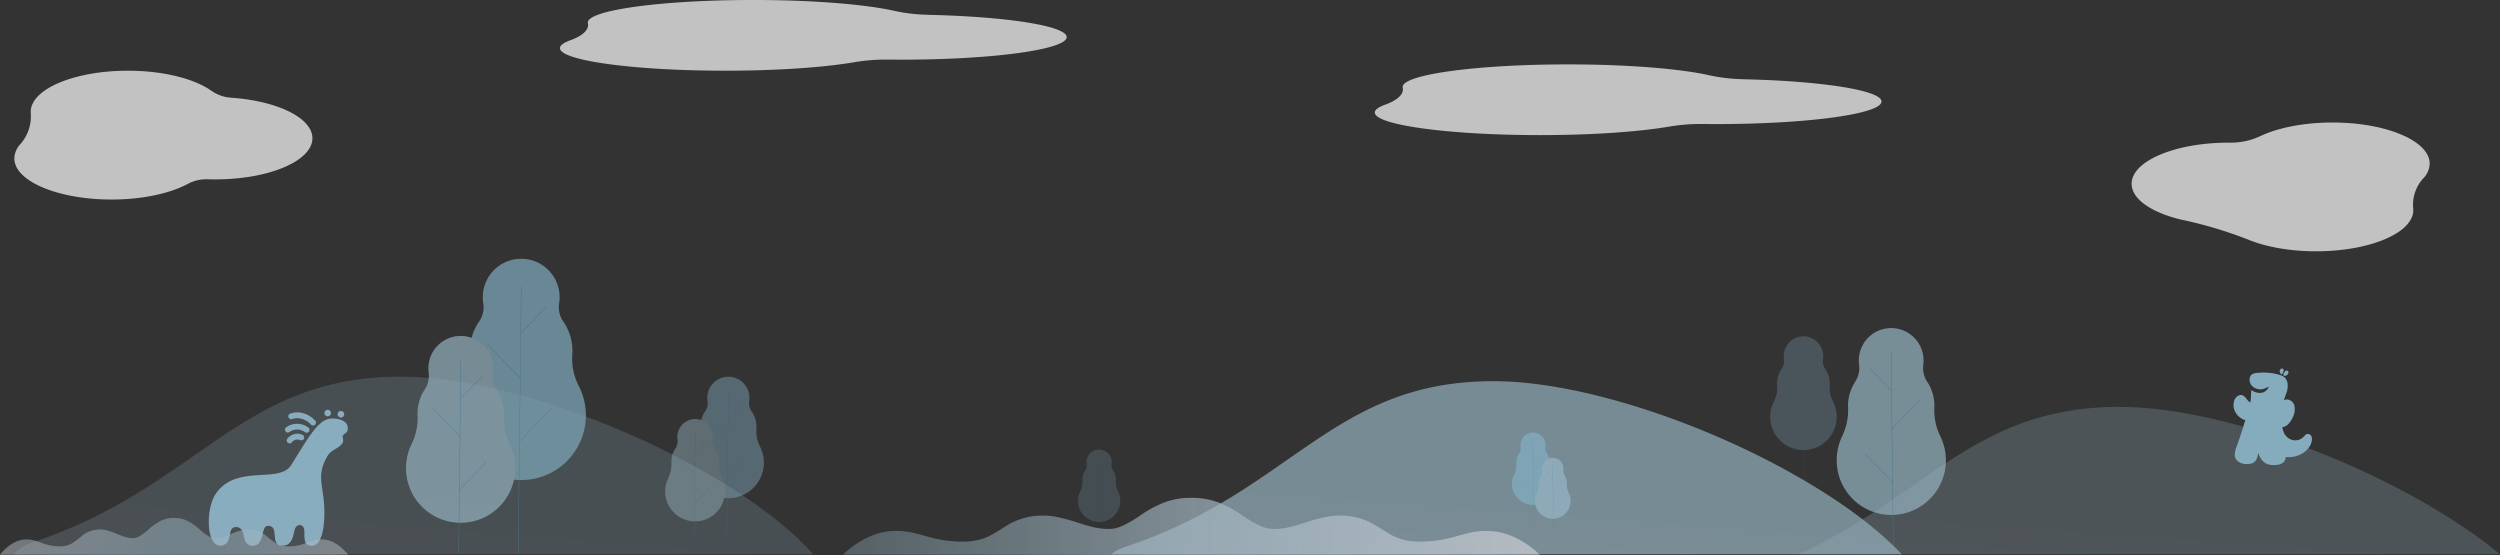 <svg xmlns="http://www.w3.org/2000/svg" xmlns:xlink="http://www.w3.org/1999/xlink" width="1089" height="241.779" viewBox="0 0 1089 241.779">
  <rect x="0" y="0" width="1089" height="241.779" fill="#333333" stroke="none"/>
  <defs>
    <clipPath id="clip-path">
      <rect id="Rectangle_171" data-name="Rectangle 171" width="60.557" height="59.215" fill="#a8dff8"/>
    </clipPath>
    <linearGradient id="linear-gradient" x1="0.601" y1="0.703" x2="0.094" y2="2.19" gradientUnits="objectBoundingBox">
      <stop offset="0" stop-color="#bce6fa"/>
      <stop offset="1" stop-color="#ebf4ff"/>
    </linearGradient>
    <linearGradient id="linear-gradient-2" x1="0.601" y1="0.691" x2="0.094" y2="2.241" xlink:href="#linear-gradient"/>
    <linearGradient id="linear-gradient-3" x1="0.601" y1="0.704" x2="0.093" y2="2.168" xlink:href="#linear-gradient"/>
    <linearGradient id="linear-gradient-4" y1="0.5" x2="1" y2="0.5" gradientUnits="objectBoundingBox">
      <stop offset="0" stop-color="#ebf4ff"/>
      <stop offset="0.54" stop-color="#bce6fa"/>
      <stop offset="1" stop-color="#ebf4ff"/>
    </linearGradient>
    <linearGradient id="linear-gradient-5" y1="0.5" x2="1" y2="0.5" gradientUnits="objectBoundingBox">
      <stop offset="0" stop-color="#ebf4ff"/>
      <stop offset="0" stop-color="#bce6fa" stop-opacity="0.361"/>
      <stop offset="1" stop-color="#ebf4ff"/>
    </linearGradient>
    <clipPath id="clip-path-2">
      <rect id="Rectangle_172" data-name="Rectangle 172" width="34.147" height="42.056" fill="#a8dff8"/>
    </clipPath>
  </defs>
  <g id="Layer_1" data-name="Layer 1" transform="translate(7.301 39.881)" opacity="0.7">
    <g id="Group_384" data-name="Group 384" transform="translate(83.644 138.609)">
      <g id="Group_384-2" data-name="Group 384" clip-path="url(#clip-path)">
        <path id="Path_393" data-name="Path 393" d="M62.974,13.137a1.253,1.253,0,0,0-.145-1.765,8.126,8.126,0,0,0-9.717-.159,1.254,1.254,0,0,0,1.421,2.067,5.667,5.667,0,0,1,6.673,0,1.252,1.252,0,0,0,1.767-.144h0" transform="translate(-19.396 -3.573)" fill="#a8dff8"/>
        <path id="Path_394" data-name="Path 394" d="M66.662,7.078a1.251,1.251,0,0,0-.034-1.657C63.7,2.232,59.316,1,55.728,2.348A1.254,1.254,0,1,0,56.611,4.7c2.6-.979,5.96.016,8.17,2.422a1.255,1.255,0,0,0,1.772.074,1.158,1.158,0,0,0,.109-.114" transform="translate(-20.262 -0.667)" fill="#a8dff8"/>
        <path id="Path_395" data-name="Path 395" d="M61.106,18.95a1.284,1.284,0,0,0,.19-.3,1.255,1.255,0,0,0-.641-1.654,5.518,5.518,0,0,0-6.529,1.645,1.254,1.254,0,1,0,1.846,1.7,3.124,3.124,0,0,1,3.669-1.046,1.254,1.254,0,0,0,1.463-.336" transform="translate(-19.849 -6.094)" fill="#a8dff8"/>
        <path id="Path_396" data-name="Path 396" d="M53.606,6.035c-5.672.156-9.584,7.182-17.668,20.224C30.769,34.593,12.288,25.77,3.19,38.615-1.444,45.156-1.2,61.44,5.036,61.44a3.8,3.8,0,0,0,3.752-3.193c.772-2.3.365-4.99,3.254-4.913,2.171.059,2.948,2.149,3.253,3.97.369,2.2,1.284,4.136,3.758,4.136,5.567,0,3.444-8.648,6.7-8.648,5.452,0,.393,8.648,6.368,8.648,4.144,0,4.578-4.15,5.31-7.018.68-2.661,4.21-2.842,4.21.815,0,4.043-.016,6.2,3.312,6.2,5.2,0,5.547-11.665,5.378-16.158-.394-10.461-3.653-14.373,1.43-22.989,1.636-2.77,4.636-2.971,6.39-5.423,1.018-1.424-.367-2.6.44-3.632,1.025-1.32,1.759-.589,1.943-2.64.344-3.849-4.527-4.629-6.934-4.563" transform="translate(0 -2.225)" fill="#a8dff8"/>
        <path id="Path_397" data-name="Path 397" d="M81.247,2.851a1.426,1.426,0,1,0-1.426-1.426,1.426,1.426,0,0,0,1.426,1.426" transform="translate(-29.451 0)" fill="#a8dff8"/>
        <path id="Path_398" data-name="Path 398" d="M90.393,3.7A1.426,1.426,0,1,0,88.966,2.27,1.425,1.425,0,0,0,90.393,3.7" transform="translate(-32.825 -0.311)" fill="#a8dff8"/>
      </g>
    </g>
    <g id="Group_381" data-name="Group 381" transform="translate(-7.301 -17.33)">
      <path id="Path_332" data-name="Path 332" d="M628.692,130.654H284.37a19.6,19.6,0,0,1,6.285-3.277C362.93,103.347,380.441,55.27,450.8,55.27c26.148,0,59.555,8.553,91.248,21.526,35.121,14.385,68.091,34.214,86.643,53.858Z" transform="translate(199.74 88.22)" fill-rule="evenodd" opacity="0.7" fill="url(#linear-gradient)"/>
      <path id="Path_333" data-name="Path 333" d="M768.115,126.123H462.41c38.011-17.157,59.706-40.566,89.449-53.858,14.116-6.3,30.063-10.335,50.43-10.335,49.607,0,125.428,30.786,165.826,64.193Z" transform="translate(320.885 92.752)" fill-rule="evenodd" opacity="0.26" fill="url(#linear-gradient-2)"/>
      <path id="Path_334" data-name="Path 334" d="M348.018,131.457H0c1.529-2.151,4.2-3.949,8.167-5.26C80.443,102.167,97.953,54.09,168.313,54.09c56.11,0,145.728,39.389,179.723,77.367Z" transform="translate(6.244 87.418)" fill-rule="evenodd" opacity="0.22" fill="url(#linear-gradient-3)"/>
      <g id="Group_362" data-name="Group 362" transform="translate(658.59 165.857)" opacity="0.81">
        <g id="Group_359" data-name="Group 359">
          <path id="Path_335" data-name="Path 335" d="M391.393,77.537a3.494,3.494,0,0,0,.588-2.571,5.172,5.172,0,0,1-.067-.891,5.478,5.478,0,1,1,10.956,0,5.289,5.289,0,0,1-.067.891,3.5,3.5,0,0,0,.588,2.571,7.357,7.357,0,0,1,1.311,4.184c0,.185,0,.353-.017.538a8.231,8.231,0,0,0,.907,4.42,9.209,9.209,0,1,1-16.367,0,8.232,8.232,0,0,0,.907-4.42c0-.168-.017-.353-.017-.538a7.276,7.276,0,0,1,1.311-4.184Z" transform="translate(-388.2 -68.58)" fill="#a0ddf8" fill-rule="evenodd"/>
          <g id="Group_358" data-name="Group 358" transform="translate(4.873 3.932)">
            <path id="Path_336" data-name="Path 336" d="M394.1,109.049a.033.033,0,0,1-.034-.034l-.437-38.062a.034.034,0,0,1,.067,0l.437,38.062a.033.033,0,0,1-.034.034Z" transform="translate(-389.378 -70.92)" fill="#44b3e6"/>
            <path id="Path_337" data-name="Path 337" d="M393.757,80.706h-.017v-.034l4.571-4.772h.034v.034l-4.571,4.772Z" transform="translate(-389.304 -67.531)" fill="#44b3e6"/>
            <path id="Path_338" data-name="Path 338" d="M395.688,86.086h-.017L391.1,81.314V81.28h.034l4.571,4.772v.034h-.017Z" transform="translate(-391.1 -63.871)" fill="#44b3e6"/>
            <path id="Path_339" data-name="Path 339" d="M395.156,76.441h-.017l-3.579-3.7V72.71h.034l3.579,3.7v.034h-.017Z" transform="translate(-390.787 -69.702)" fill="#44b3e6"/>
          </g>
        </g>
        <g id="Group_361" data-name="Group 361" transform="translate(10.049 10.99)">
          <path id="Path_340" data-name="Path 340" d="M396.8,82.783a3.474,3.474,0,0,0,.555-2.4,3.759,3.759,0,0,1-.034-.622,4.6,4.6,0,1,1,9.209,0,3.862,3.862,0,0,1-.034.622,3.473,3.473,0,0,0,.555,2.4,6.089,6.089,0,0,1,1.025,3.411v.286a8.19,8.19,0,0,0,.84,4.033,7.764,7.764,0,1,1-13.948,0,8.581,8.581,0,0,0,.84-4.033v-.286a6.089,6.089,0,0,1,1.025-3.411Z" transform="translate(-394.18 -75.12)" fill="#bce6fa" fill-rule="evenodd"/>
          <g id="Group_360" data-name="Group 360" transform="translate(4.1 3.31)">
            <path id="Path_341" data-name="Path 341" d="M399.113,104.817a.033.033,0,0,1-.034-.034l-.319-27.66a.034.034,0,1,1,.067,0l.319,27.66a.033.033,0,0,1-.034.034Z" transform="translate(-395.164 -77.09)" fill="#44b3e6"/>
            <path id="Path_342" data-name="Path 342" d="M398.857,85.347h-.017v-.034l3.848-4.033h.034v.034l-3.848,4.033h-.017Z" transform="translate(-395.109 -74.239)" fill="#44b3e6"/>
            <path id="Path_343" data-name="Path 343" d="M400.485,89.877h-.017l-3.848-4.033V85.81h.034l3.848,4.033v.034Z" transform="translate(-396.62 -71.157)" fill="#44b3e6"/>
            <path id="Path_344" data-name="Path 344" d="M400.045,81.752h-.017l-3.008-3.109V78.61h.034l3.008,3.109v.034h-.017Z" transform="translate(-396.348 -76.056)" fill="#44b3e6"/>
          </g>
        </g>
      </g>
      <g id="Group_365" data-name="Group 365" transform="translate(469.574 173.285)" opacity="0.23">
        <g id="Group_364" data-name="Group 364">
          <path id="Path_345" data-name="Path 345" d="M278.913,81.957a3.5,3.5,0,0,0,.588-2.571,5.166,5.166,0,0,1-.067-.891,5.478,5.478,0,1,1,10.957,0,5.3,5.3,0,0,1-.067.891,3.5,3.5,0,0,0,.588,2.571,7.357,7.357,0,0,1,1.311,4.184c0,.185,0,.353-.017.538a8.23,8.23,0,0,0,.907,4.42,9.209,9.209,0,1,1-16.368,0,8.231,8.231,0,0,0,.907-4.42c0-.168-.017-.353-.017-.538a7.277,7.277,0,0,1,1.311-4.184Z" transform="translate(-275.72 -73)" fill="#a0ddf8" fill-rule="evenodd"/>
          <g id="Group_363" data-name="Group 363" transform="translate(4.856 3.915)">
            <path id="Path_346" data-name="Path 346" d="M281.62,113.459a.033.033,0,0,1-.034-.034l-.437-38.062a.034.034,0,1,1,.067,0l.437,38.062a.033.033,0,0,1-.034.034Z" transform="translate(-276.882 -75.33)" fill="#44b3e6"/>
            <path id="Path_347" data-name="Path 347" d="M281.267,85.116h-.017v-.034l4.571-4.772h.034v.034l-4.571,4.772h-.017Z" transform="translate(-276.814 -71.941)" fill="#44b3e6"/>
            <path id="Path_348" data-name="Path 348" d="M283.2,90.5h-.017l-4.571-4.772V85.69h.034l4.571,4.772V90.5H283.2Z" transform="translate(-278.61 -68.281)" fill="#44b3e6"/>
            <path id="Path_349" data-name="Path 349" d="M282.666,80.861h-.017l-3.579-3.7V77.13h.034l3.579,3.7v.034Z" transform="translate(-278.297 -74.105)" fill="#44b3e6"/>
          </g>
        </g>
      </g>
      <g id="Group_370" data-name="Group 370" transform="translate(289.743 141.507)" opacity="0.45">
        <g id="Group_367" data-name="Group 367" transform="translate(12.074)">
          <path id="Path_350" data-name="Path 350" d="M235.615,59.932a5.941,5.941,0,0,1-.986-4.315,9.428,9.428,0,0,0,.115-1.485,9.18,9.18,0,1,0-18.361,0,9.548,9.548,0,0,0,.115,1.485,5.927,5.927,0,0,1-.986,4.315,12.3,12.3,0,0,0-2.189,7.029c0,.294,0,.6.026.9a14.059,14.059,0,0,1-1.524,7.413,15.473,15.473,0,1,0,27.49,0,14.06,14.06,0,0,1-1.524-7.413c.026-.294.038-.589.038-.9a12.3,12.3,0,0,0-2.189-7.029Z" transform="translate(-210.11 -44.9)" fill="#a0ddf8" fill-rule="evenodd"/>
          <g id="Group_366" data-name="Group 366" transform="translate(7.493 6.62)">
            <path id="Path_351" data-name="Path 351" d="M221.638,114.038a.508.508,0,0,0,.051-.038l.717-63.878s-.026-.051-.038-.051a.057.057,0,0,0-.051.038l-.717,63.878s.026.051.038.051Z" transform="translate(-214.382 -50.07)" fill="#44b3e6"/>
            <path id="Path_352" data-name="Path 352" d="M223.693,69.08h.026a.058.058,0,0,0,0-.064L216.036,61s-.051-.013-.064,0a.058.058,0,0,0,0,.064l7.682,8.015a.129.129,0,0,0,.038.013Z" transform="translate(-215.962 -47.007)" fill="#44b3e6"/>
            <path id="Path_353" data-name="Path 353" d="M221.827,80.934a.063.063,0,0,0,.038-.013l7.682-8.015s.013-.051,0-.064a.058.058,0,0,0-.064,0L221.8,80.857s-.013.051,0,.064h.026Z" transform="translate(-214.327 -43.688)" fill="#44b3e6"/>
            <path id="Path_354" data-name="Path 354" d="M222.107,60.269a.063.063,0,0,0,.038-.013l6-6.21s.013-.051,0-.064a.058.058,0,0,0-.064,0l-6,6.21s-.013.051,0,.064h.026Z" transform="translate(-214.249 -48.976)" fill="#44b3e6"/>
          </g>
        </g>
        <g id="Group_369" data-name="Group 369" transform="translate(0 18.437)">
          <path id="Path_355" data-name="Path 355" d="M222.357,72.168a5.936,5.936,0,0,1-.935-4.046,9.022,9.022,0,0,0,.064-1.037,7.746,7.746,0,1,0-15.493,0,9.392,9.392,0,0,0,.064,1.037,5.9,5.9,0,0,1-.935,4.046,10.336,10.336,0,0,0-1.729,5.736v.487a14.108,14.108,0,0,1-1.4,6.773,13.034,13.034,0,1,0,23.431,0,13.93,13.93,0,0,1-1.4-6.773V77.9a10.326,10.326,0,0,0-1.716-5.736Z" transform="translate(-200.68 -59.3)" fill="#bce6fa" fill-rule="evenodd"/>
          <g id="Group_368" data-name="Group 368" transform="translate(6.354 5.582)">
            <path id="Path_356" data-name="Path 356" d="M210.508,110.189a.507.507,0,0,0,.051-.038l.525-46.439s-.026-.051-.038-.051a.057.057,0,0,0-.051.038l-.525,46.439s.026.051.038.051Z" transform="translate(-204.289 -63.66)" fill="#44b3e6"/>
            <path id="Path_357" data-name="Path 357" d="M212.169,79.686h.026a.058.058,0,0,0,0-.064l-6.479-6.76s-.051-.013-.064,0a.058.058,0,0,0,0,.064l6.479,6.76a.129.129,0,0,0,.038.013Z" transform="translate(-205.642 -61.082)" fill="#44b3e6"/>
            <path id="Path_358" data-name="Path 358" d="M210.6,89.689a.063.063,0,0,0,.038-.013l6.479-6.76s.013-.051,0-.064a.058.058,0,0,0-.064,0l-6.479,6.76s-.013.051,0,.064h.026Z" transform="translate(-204.262 -58.282)" fill="#44b3e6"/>
            <path id="Path_359" data-name="Path 359" d="M210.837,72.263a.063.063,0,0,0,.038-.013l5.057-5.224s.013-.051,0-.064a.058.058,0,0,0-.064,0l-5.057,5.224s-.013.051,0,.064h.026Z" transform="translate(-204.195 -62.737)" fill="#44b3e6"/>
          </g>
        </g>
      </g>
      <g id="Group_375" data-name="Group 375" transform="translate(771.098 120.284)" opacity="0.72">
        <g id="Group_372" data-name="Group 372" transform="translate(0 3.63)" opacity="0.4">
          <path id="Path_360" data-name="Path 360" d="M463.565,57.719a5.49,5.49,0,0,0,.924-4.05,9.557,9.557,0,0,1-.1-1.395,8.6,8.6,0,1,1,17.208,0,7.69,7.69,0,0,1-.118,1.395,5.6,5.6,0,0,0,.924,4.05,11.51,11.51,0,0,1,2.05,6.587,7.027,7.027,0,0,1-.034.84,13.068,13.068,0,0,0,1.428,6.94,14.485,14.485,0,1,1-25.744,0,13.1,13.1,0,0,0,1.428-6.94c-.017-.269-.034-.555-.034-.84a11.51,11.51,0,0,1,2.05-6.587Z" transform="translate(-458.49 -43.62)" fill="#a0ddf8" fill-rule="evenodd"/>
          <g id="Group_371" data-name="Group 371" transform="translate(7.68 6.218)">
            <path id="Path_361" data-name="Path 361" d="M467.793,107.228a.244.244,0,0,1-.05-.034L467.07,47.37s.017-.05.034-.05.05.017.05.034l.672,59.824s-.017.05-.034.05Z" transform="translate(-460.331 -47.32)" fill="#44b3e6"/>
            <path id="Path_362" data-name="Path 362" d="M467.257,62.692h-.034s-.017-.05,0-.067l7.192-7.512s.05-.017.067,0c0,0,.017.05,0,.067l-7.192,7.512h-.034Z" transform="translate(-460.232 -42.022)" fill="#44b3e6"/>
            <path id="Path_363" data-name="Path 363" d="M470.286,71.149h-.034l-7.192-7.512V63.57h.067l7.192,7.512v.067h-.034Z" transform="translate(-463.06 -36.263)" fill="#44b3e6"/>
            <path id="Path_364" data-name="Path 364" d="M469.453,55.992h-.034l-5.629-5.814V50.11h.067l5.629,5.814v.067Z" transform="translate(-462.563 -45.422)" fill="#44b3e6"/>
          </g>
        </g>
        <g id="Group_374" data-name="Group 374" transform="translate(28.971)">
          <path id="Path_365" data-name="Path 365" d="M479.929,64.885a10.777,10.777,0,0,0,1.7-7.36,13.988,13.988,0,0,1-.118-1.882,14.1,14.1,0,1,1,28.2,0,17.375,17.375,0,0,1-.118,1.882,10.822,10.822,0,0,0,1.7,7.377,18.862,18.862,0,0,1,3.142,10.452c0,.3,0,.6-.017.891a25.321,25.321,0,0,0,2.554,12.334A23.785,23.785,0,1,1,471.88,99.065a24.082,24.082,0,0,1,2.4-10.486,25.706,25.706,0,0,0,2.554-12.334c0-.3-.017-.588-.017-.891A18.862,18.862,0,0,1,479.963,64.9Z" transform="translate(-471.88 -41.46)" fill="#bce6fa" fill-rule="evenodd"/>
          <g id="Group_373" data-name="Group 373" transform="translate(12.538 10.15)">
            <path id="Path_366" data-name="Path 366" d="M486.972,132.295s-.084-.034-.084-.084l-.958-84.627s.034-.084.084-.084a.079.079,0,0,1,.084.084l.958,84.627s-.034.084-.084.084Z" transform="translate(-474.858 -47.5)" fill="#44b3e6"/>
            <path id="Path_367" data-name="Path 367" d="M486.231,72.738a.083.083,0,0,1-.05-.017.081.081,0,0,1,0-.118l11.8-12.318s.084-.034.118,0a.081.081,0,0,1,0,.118L486.3,72.721a.117.117,0,0,1-.067.034Z" transform="translate(-474.705 -38.81)" fill="#44b3e6"/>
            <path id="Path_368" data-name="Path 368" d="M491.22,86.619s-.05,0-.067-.034l-11.8-12.318s-.034-.084,0-.118a.081.081,0,0,1,.118,0l11.8,12.318s.034.084,0,.118a.169.169,0,0,1-.05.017Z" transform="translate(-479.341 -29.383)" fill="#44b3e6"/>
            <path id="Path_369" data-name="Path 369" d="M489.849,61.753s-.05,0-.067-.017l-9.226-9.528s-.034-.084,0-.118a.081.081,0,0,1,.118,0l9.226,9.528s.034.084,0,.118a.17.17,0,0,1-.05.017Z" transform="translate(-478.525 -44.394)" fill="#44b3e6"/>
          </g>
        </g>
      </g>
      <path id="Path_399" data-name="Path 399" d="M175.913,81.1a13.006,13.006,0,0,1,5.982,1.328,23.049,23.049,0,0,1,4.73,3.26,27.722,27.722,0,0,0,4.344,3.344,6.174,6.174,0,0,0,2.378.832c2.7.244,5.268-.907,7.587-1.857a29.559,29.559,0,0,1,4.865-1.638,12.2,12.2,0,0,1,4.487-.109,12.51,12.51,0,0,1,5.73,2.579,32.194,32.194,0,0,0,4.882,3.588,10.6,10.6,0,0,0,4.982,1.042,21.37,21.37,0,0,0,5.125-.655c2.059-.521,3.932-1.437,5.991-1.958a12.682,12.682,0,0,1,4.84-.294,11.3,11.3,0,0,1,2.815.807,16.194,16.194,0,0,1,3.831,2.395,20.16,20.16,0,0,1,3.3,3.369l-75.652.134h-.37l-75.652-.134a20.16,20.16,0,0,1,3.3-3.369,16.126,16.126,0,0,1,3.831-2.395,11.3,11.3,0,0,1,2.815-.807,12.681,12.681,0,0,1,4.84.294c2.067.521,3.932,1.437,5.991,1.958a21.745,21.745,0,0,0,5.125.655A10.73,10.73,0,0,0,131,92.425a32.618,32.618,0,0,0,4.882-3.588,12.151,12.151,0,0,1,10.217-2.47,30.652,30.652,0,0,1,4.865,1.638c2.319.949,4.89,2.1,7.587,1.857a6.087,6.087,0,0,0,2.369-.832,28.118,28.118,0,0,0,4.344-3.344,23.726,23.726,0,0,1,4.73-3.26,12.982,12.982,0,0,1,5.982-1.328Z" transform="translate(-100.11 121.963)" fill-rule="evenodd" opacity="0.51" fill="url(#linear-gradient-4)"/>
      <path id="Path_371" data-name="Path 371" d="M405.049,81.1a32.6,32.6,0,0,1,11.965,2.046,48.407,48.407,0,0,1,9.461,5.025,56.229,56.229,0,0,0,8.688,5.154,14.908,14.908,0,0,0,4.756,1.282c5.394.376,10.536-1.4,15.174-2.862a71.951,71.951,0,0,1,9.73-2.525,31.545,31.545,0,0,1,8.974-.168,29.01,29.01,0,0,1,11.461,3.976c3.21,1.878,6,4.066,9.763,5.53a26.659,26.659,0,0,0,9.965,1.606,54.835,54.835,0,0,0,10.251-1.01c4.117-.8,7.864-2.215,11.982-3.017a32.714,32.714,0,0,1,9.679-.453,27.935,27.935,0,0,1,5.629,1.243,34.986,34.986,0,0,1,7.663,3.691,36.906,36.906,0,0,1,6.6,5.193l-151.306.207h-.739l-151.307-.207a36.909,36.909,0,0,1,6.6-5.193,34.834,34.834,0,0,1,7.663-3.691,27.934,27.934,0,0,1,5.629-1.243,32.713,32.713,0,0,1,9.679.453c4.134.8,7.864,2.215,11.982,3.017a55.8,55.8,0,0,0,10.251,1.01,26.98,26.98,0,0,0,9.965-1.606c3.747-1.463,6.554-3.652,9.763-5.53a29.01,29.01,0,0,1,11.461-3.976,32.532,32.532,0,0,1,8.974.168,74.608,74.608,0,0,1,9.73,2.525c4.638,1.463,9.78,3.238,15.174,2.862a14.688,14.688,0,0,0,4.739-1.282,57.031,57.031,0,0,0,8.688-5.154,49.838,49.838,0,0,1,9.461-5.025A32.542,32.542,0,0,1,405.167,81.1Z" transform="translate(113.836 113.21)" fill-rule="evenodd" fill="url(#linear-gradient-5)"/>
      <g id="Group_380" data-name="Group 380" transform="translate(176.943 90.069)" opacity="0.7">
        <g id="Group_377" data-name="Group 377" transform="translate(21.913)">
          <path id="Path_372" data-name="Path 372" d="M161.118,50.888a10.8,10.8,0,0,1-1.8-7.864,17.815,17.815,0,0,0,.218-2.706,16.737,16.737,0,1,0-33.474,0,15.894,15.894,0,0,0,.218,2.706,10.8,10.8,0,0,1-1.8,7.864,22.4,22.4,0,0,0-4,12.822c0,.538.017,1.092.05,1.63a25.463,25.463,0,0,1-2.773,13.511,28.181,28.181,0,1,0,50.077,0,25.463,25.463,0,0,1-2.773-13.511c.034-.538.067-1.075.067-1.63a22.48,22.48,0,0,0-4-12.822Z" transform="translate(-114.62 -23.48)" fill="#a0ddf8" fill-rule="evenodd"/>
          <g id="Group_376" data-name="Group 376" transform="translate(13.687 12.066)">
            <path id="Path_373" data-name="Path 373" d="M130.664,147.232s.084-.034.084-.084l1.311-116.4s-.034-.084-.084-.084a.079.079,0,0,0-.084.084l-1.311,116.4s.034.084.084.084Z" transform="translate(-117.447 -30.66)" fill="#44b3e6"/>
            <path id="Path_374" data-name="Path 374" d="M136.855,60.58a.083.083,0,0,0,.05-.017.081.081,0,0,0,0-.118l-14-14.62s-.084-.034-.118,0a.081.081,0,0,0,0,.118l14,14.62a.117.117,0,0,0,.067.034Z" transform="translate(-122.765 -20.351)" fill="#44b3e6"/>
            <path id="Path_375" data-name="Path 375" d="M130.926,77.051s.05,0,.067-.034l14-14.62s.034-.084,0-.118a.081.081,0,0,0-.118,0l-14,14.62s-.034.084,0,.118a.17.17,0,0,0,.05.017Z" transform="translate(-117.256 -9.162)" fill="#44b3e6"/>
            <path id="Path_376" data-name="Path 376" d="M131.316,47.554s.05,0,.067-.017l10.94-11.309s.034-.084,0-.118a.081.081,0,0,0-.118,0L131.266,47.42s-.034.084,0,.118a.17.17,0,0,0,.05.017Z" transform="translate(-116.991 -26.969)" fill="#44b3e6"/>
          </g>
        </g>
        <g id="Group_379" data-name="Group 379" transform="translate(0 33.626)">
          <path id="Path_377" data-name="Path 377" d="M141.02,66.915a10.777,10.777,0,0,1-1.7-7.36,13.975,13.975,0,0,0,.118-1.882,14.1,14.1,0,1,0-28.2,0,17.414,17.414,0,0,0,.118,1.882,10.822,10.822,0,0,1-1.7,7.377,18.862,18.862,0,0,0-3.142,10.452c0,.3,0,.6.017.891a25.318,25.318,0,0,1-2.554,12.334A23.785,23.785,0,1,0,149.069,101.1a24.082,24.082,0,0,0-2.4-10.486,25.7,25.7,0,0,1-2.554-12.334c0-.3.017-.588.017-.891a18.862,18.862,0,0,0-3.142-10.452Z" transform="translate(-101.58 -43.49)" fill="#bce6fa" fill-rule="evenodd"/>
          <g id="Group_378" data-name="Group 378" transform="translate(11.536 10.15)">
            <path id="Path_378" data-name="Path 378" d="M115.214,134.325s.084-.034.084-.084l.958-84.627s-.034-.084-.084-.084a.079.079,0,0,0-.084.084l-.958,84.627s.034.084.084.084Z" transform="translate(-103.896 -49.53)" fill="#44b3e6"/>
            <path id="Path_379" data-name="Path 379" d="M120.334,74.758a.083.083,0,0,0,.05-.017.081.081,0,0,0,0-.118l-11.8-12.318s-.084-.034-.118,0a.081.081,0,0,0,0,.118l11.8,12.318a.117.117,0,0,0,.067.034Z" transform="translate(-108.445 -40.847)" fill="#44b3e6"/>
            <path id="Path_380" data-name="Path 380" d="M115.336,88.639s.05,0,.067-.034l11.8-12.318s.034-.084,0-.118a.081.081,0,0,0-.118,0l-11.8,12.318s-.034.084,0,.118a.169.169,0,0,0,.05.017Z" transform="translate(-103.8 -31.42)" fill="#44b3e6"/>
            <path id="Path_381" data-name="Path 381" d="M115.666,63.783s.05,0,.067-.017l9.226-9.528s.034-.084,0-.118a.081.081,0,0,0-.118,0l-9.226,9.528s-.034.084,0,.118a.169.169,0,0,0,.05.017Z" transform="translate(-103.576 -46.424)" fill="#44b3e6"/>
          </g>
        </g>
      </g>
      <path id="Path_382" data-name="Path 382" d="M240.972,11.746a16.845,16.845,0,0,1-8.52-3.109C225.025,3.462,211.581,0,196.222,0c-23.375,0-42.33,8.016-42.33,17.913,0,.185,0,.353.017.538a18.266,18.266,0,0,1-4.47,13.46A9.51,9.51,0,0,0,146.75,38.2c0,9.9,18.955,17.913,42.33,17.913,13.46,0,25.442-2.655,33.205-6.789a17.067,17.067,0,0,1,8.6-2.033q1.664.05,3.378.05c23.375,0,42.33-8.016,42.33-17.913,0-8.923-15.426-16.334-35.625-17.678Z" transform="translate(-140.506 8.251)" fill="#fff" fill-rule="evenodd"/>
      <path id="Path_383" data-name="Path 383" d="M486.042,10.056a74.965,74.965,0,0,1-14.469-1.7c-12.6-2.84-35.474-4.739-61.588-4.739-39.742,0-71.973,4.4-71.973,9.831a.929.929,0,0,0,.034.3c.588,2.706-2.017,5.361-7.612,7.394-2.941,1.075-4.554,2.235-4.554,3.445,0,5.428,32.214,9.831,71.973,9.831,22.871,0,43.254-1.462,56.429-3.731a82.765,82.765,0,0,1,14.62-1.109c1.9.017,3.8.034,5.73.034,39.742,0,71.973-4.4,71.973-9.831,0-4.89-26.232-8.957-60.563-9.7Z" transform="translate(272.985 1.883)" fill="#fff" fill-rule="evenodd"/>
      <path id="Path_392" data-name="Path 392" d="M486.042,10.056a74.965,74.965,0,0,1-14.469-1.7c-12.6-2.84-35.474-4.739-61.588-4.739-39.742,0-71.973,4.4-71.973,9.831a.929.929,0,0,0,.034.3c.588,2.706-2.017,5.361-7.612,7.394-2.941,1.075-4.554,2.235-4.554,3.445,0,5.428,32.214,9.831,71.973,9.831,22.871,0,43.254-1.462,56.429-3.731a82.765,82.765,0,0,1,14.62-1.109c1.9.017,3.8.034,5.73.034,39.742,0,71.973-4.4,71.973-9.831,0-4.89-26.232-8.957-60.563-9.7Z" transform="translate(-81.963 -26.172)" fill="#fff" fill-rule="evenodd"/>
      <path id="Path_384" data-name="Path 384" d="M508.791,52.025A184.584,184.584,0,0,1,537.443,60.7c7.6,3.058,17.846,4.924,29.156,4.924,23.375,0,42.33-8.016,42.33-17.913,0-.2,0-.4-.017-.6a17.071,17.071,0,0,1,4.235-13.124,9.63,9.63,0,0,0,2.924-6.554c0-9.9-18.955-17.913-42.33-17.913-12.435,0-23.61,2.269-31.357,5.882a29.834,29.834,0,0,1-12.889,2.89h-.924c-23.375,0-42.33,8.016-42.33,17.913,0,6.873,9.142,12.839,22.568,15.847Z" transform="translate(442.296 21.292)" fill="#fff" fill-rule="evenodd"/>
    </g>
    <g id="Group_385" data-name="Group 385" transform="translate(965.633 120.649)">
      <g id="Group_385-2" data-name="Group 385" transform="translate(0 0)" clip-path="url(#clip-path-2)">
        <path id="Path_400" data-name="Path 400" d="M21.9,15.377l.082-.233c.251-.726.5-1.454.754-2.177.153-.426.337-.841.463-1.276a9.02,9.02,0,0,0,.371-2.1,9.645,9.645,0,0,0-.052-1.58,4.344,4.344,0,0,0-.985-2.282,3.908,3.908,0,0,0-1.479-1.052A10.249,10.249,0,0,0,19.879,4.3c-.636-.195-1.28-.357-1.929-.5a19.2,19.2,0,0,0-2.614-.387c-.734-.058-1.468-.093-2.2-.1-.531,0-1.061.024-1.59.059-.6.039-1.2.074-1.792.162a4.593,4.593,0,0,0-1.628.51,2.242,2.242,0,0,0-.9,1.07,3.5,3.5,0,0,0-.188,1.957,3.456,3.456,0,0,0,1.04,2.066A4.7,4.7,0,0,0,10.242,10.4a6.287,6.287,0,0,0,1.183.227,4.643,4.643,0,0,0,1.849-.269,9.771,9.771,0,0,0,1.857-.883c.071-.043.094-.027.1.048a.9.9,0,0,1-.144.531,4.051,4.051,0,0,1-2.649,2.02,4.722,4.722,0,0,1-2.137-.03,6.751,6.751,0,0,1-1.97-.753c-.129-.07-.264-.128-.393-.2-.074-.039-.114.006-.161.046a.493.493,0,0,0-.121.4c-.011.239.012.48-.009.717-.079.919-.027,1.846-.165,2.762-.054.356-.056.719-.126,1.074-.008.041-.017.082-.026.122-.037.164-.042.163-.187.067a5.938,5.938,0,0,1-1.42-1.412,8.044,8.044,0,0,0-.708-.856,3.492,3.492,0,0,0-1.18-.811,1.869,1.869,0,0,0-1.4.031,3.82,3.82,0,0,0-.9.514,3.364,3.364,0,0,0-.773.837,4.209,4.209,0,0,0-.651,1.637A7.456,7.456,0,0,0,0,17.616a5.249,5.249,0,0,0,.09,1.02,6.388,6.388,0,0,0,.353,1.142,7.586,7.586,0,0,0,.6,1.177,7.137,7.137,0,0,0,.835,1.112,7.353,7.353,0,0,0,.934.81c.217.161.437.316.665.46.2.123.411.214.619.319a3.369,3.369,0,0,0,.832.294c.057.012.1.046.163.054s.028.065.018.1c-.071.261-.159.516-.246.772-.24.706-.446,1.421-.664,2.134-.322,1.054-.647,2.107-1.01,3.149-.356,1.023-.681,2.056-1.023,3.084-.292.877-.615,1.742-.938,2.608a9.994,9.994,0,0,0-.69,3.135,3.528,3.528,0,0,0,1.794,3.283,5.615,5.615,0,0,0,2.208.815,8.873,8.873,0,0,0,1.992.053,5.436,5.436,0,0,0,1.483-.3A3.371,3.371,0,0,0,9.88,41.324a7.219,7.219,0,0,0,.559-1.417c.158-.516.258-1.045.377-1.571.048.012.043.05.052.08a8.735,8.735,0,0,0,.88,2.144,6.158,6.158,0,0,0,3.014,2.632,6.269,6.269,0,0,0,2.131.4,11.3,11.3,0,0,0,1.913-.047,5.881,5.881,0,0,0,2.348-.7A3.011,3.011,0,0,0,22.6,40.888c.054-.225.1-.453.135-.68.019-.117.065-.146.18-.127a6.921,6.921,0,0,0,1.226.088,11.883,11.883,0,0,0,3.688-.641,10.474,10.474,0,0,0,3.744-2.162,8.861,8.861,0,0,0,1.691-2.1,5.836,5.836,0,0,0,.708-1.675,5.763,5.763,0,0,0,.178-1.375,2.831,2.831,0,0,0-.342-1.345,1.727,1.727,0,0,0-1.725-.786,1.6,1.6,0,0,0-.958.572,8.559,8.559,0,0,1-1.046,1.033,4.793,4.793,0,0,1-2.808,1.127,5.176,5.176,0,0,1-3.534-1.072,6.424,6.424,0,0,1-1.575-1.779,5.6,5.6,0,0,1-.47-1.124c-.182-.525-.326-1.06-.458-1.6-.016-.065-.035-.122.071-.138a4.193,4.193,0,0,0,2.147-.983,8.055,8.055,0,0,0,1.612-1.946,11.365,11.365,0,0,0,1.187-2.4,7.489,7.489,0,0,0,.365-1.748,7.3,7.3,0,0,0-.114-2.244,3.428,3.428,0,0,0-2.219-2.531,2.761,2.761,0,0,0-1.444-.195,2.423,2.423,0,0,0-.765.259l-.14.075Z" transform="translate(0 -1.555)" fill="#a8dff8"/>
        <path id="Path_401" data-name="Path 401" d="M21.545,2.447a.739.739,0,0,0-.628-.766.792.792,0,0,0-.8.28,2.609,2.609,0,0,0-.522.724,2.8,2.8,0,0,0-.281.713.349.349,0,0,0,.2.429,1.1,1.1,0,0,0,.936.05,1.728,1.728,0,0,0,.98-.931,1.11,1.11,0,0,0,.113-.5" transform="translate(2.37 -0.776)" fill="#a8dff8"/>
        <path id="Path_402" data-name="Path 402" d="M24.945.782a.811.811,0,0,0-.039-.3.6.6,0,0,0-.537-.461.731.731,0,0,0-.587.091A1.461,1.461,0,0,0,23.317.7a1.16,1.16,0,0,0,.031,1.035,2.485,2.485,0,0,0,.416.686.271.271,0,0,0,.447-.011,4.4,4.4,0,0,0,.534-.9,2.169,2.169,0,0,0,.19-.56c.008-.057,0-.112.009-.167" transform="translate(-3.103 0)" fill="#a8dff8"/>
      </g>
    </g>
  </g>
</svg>
